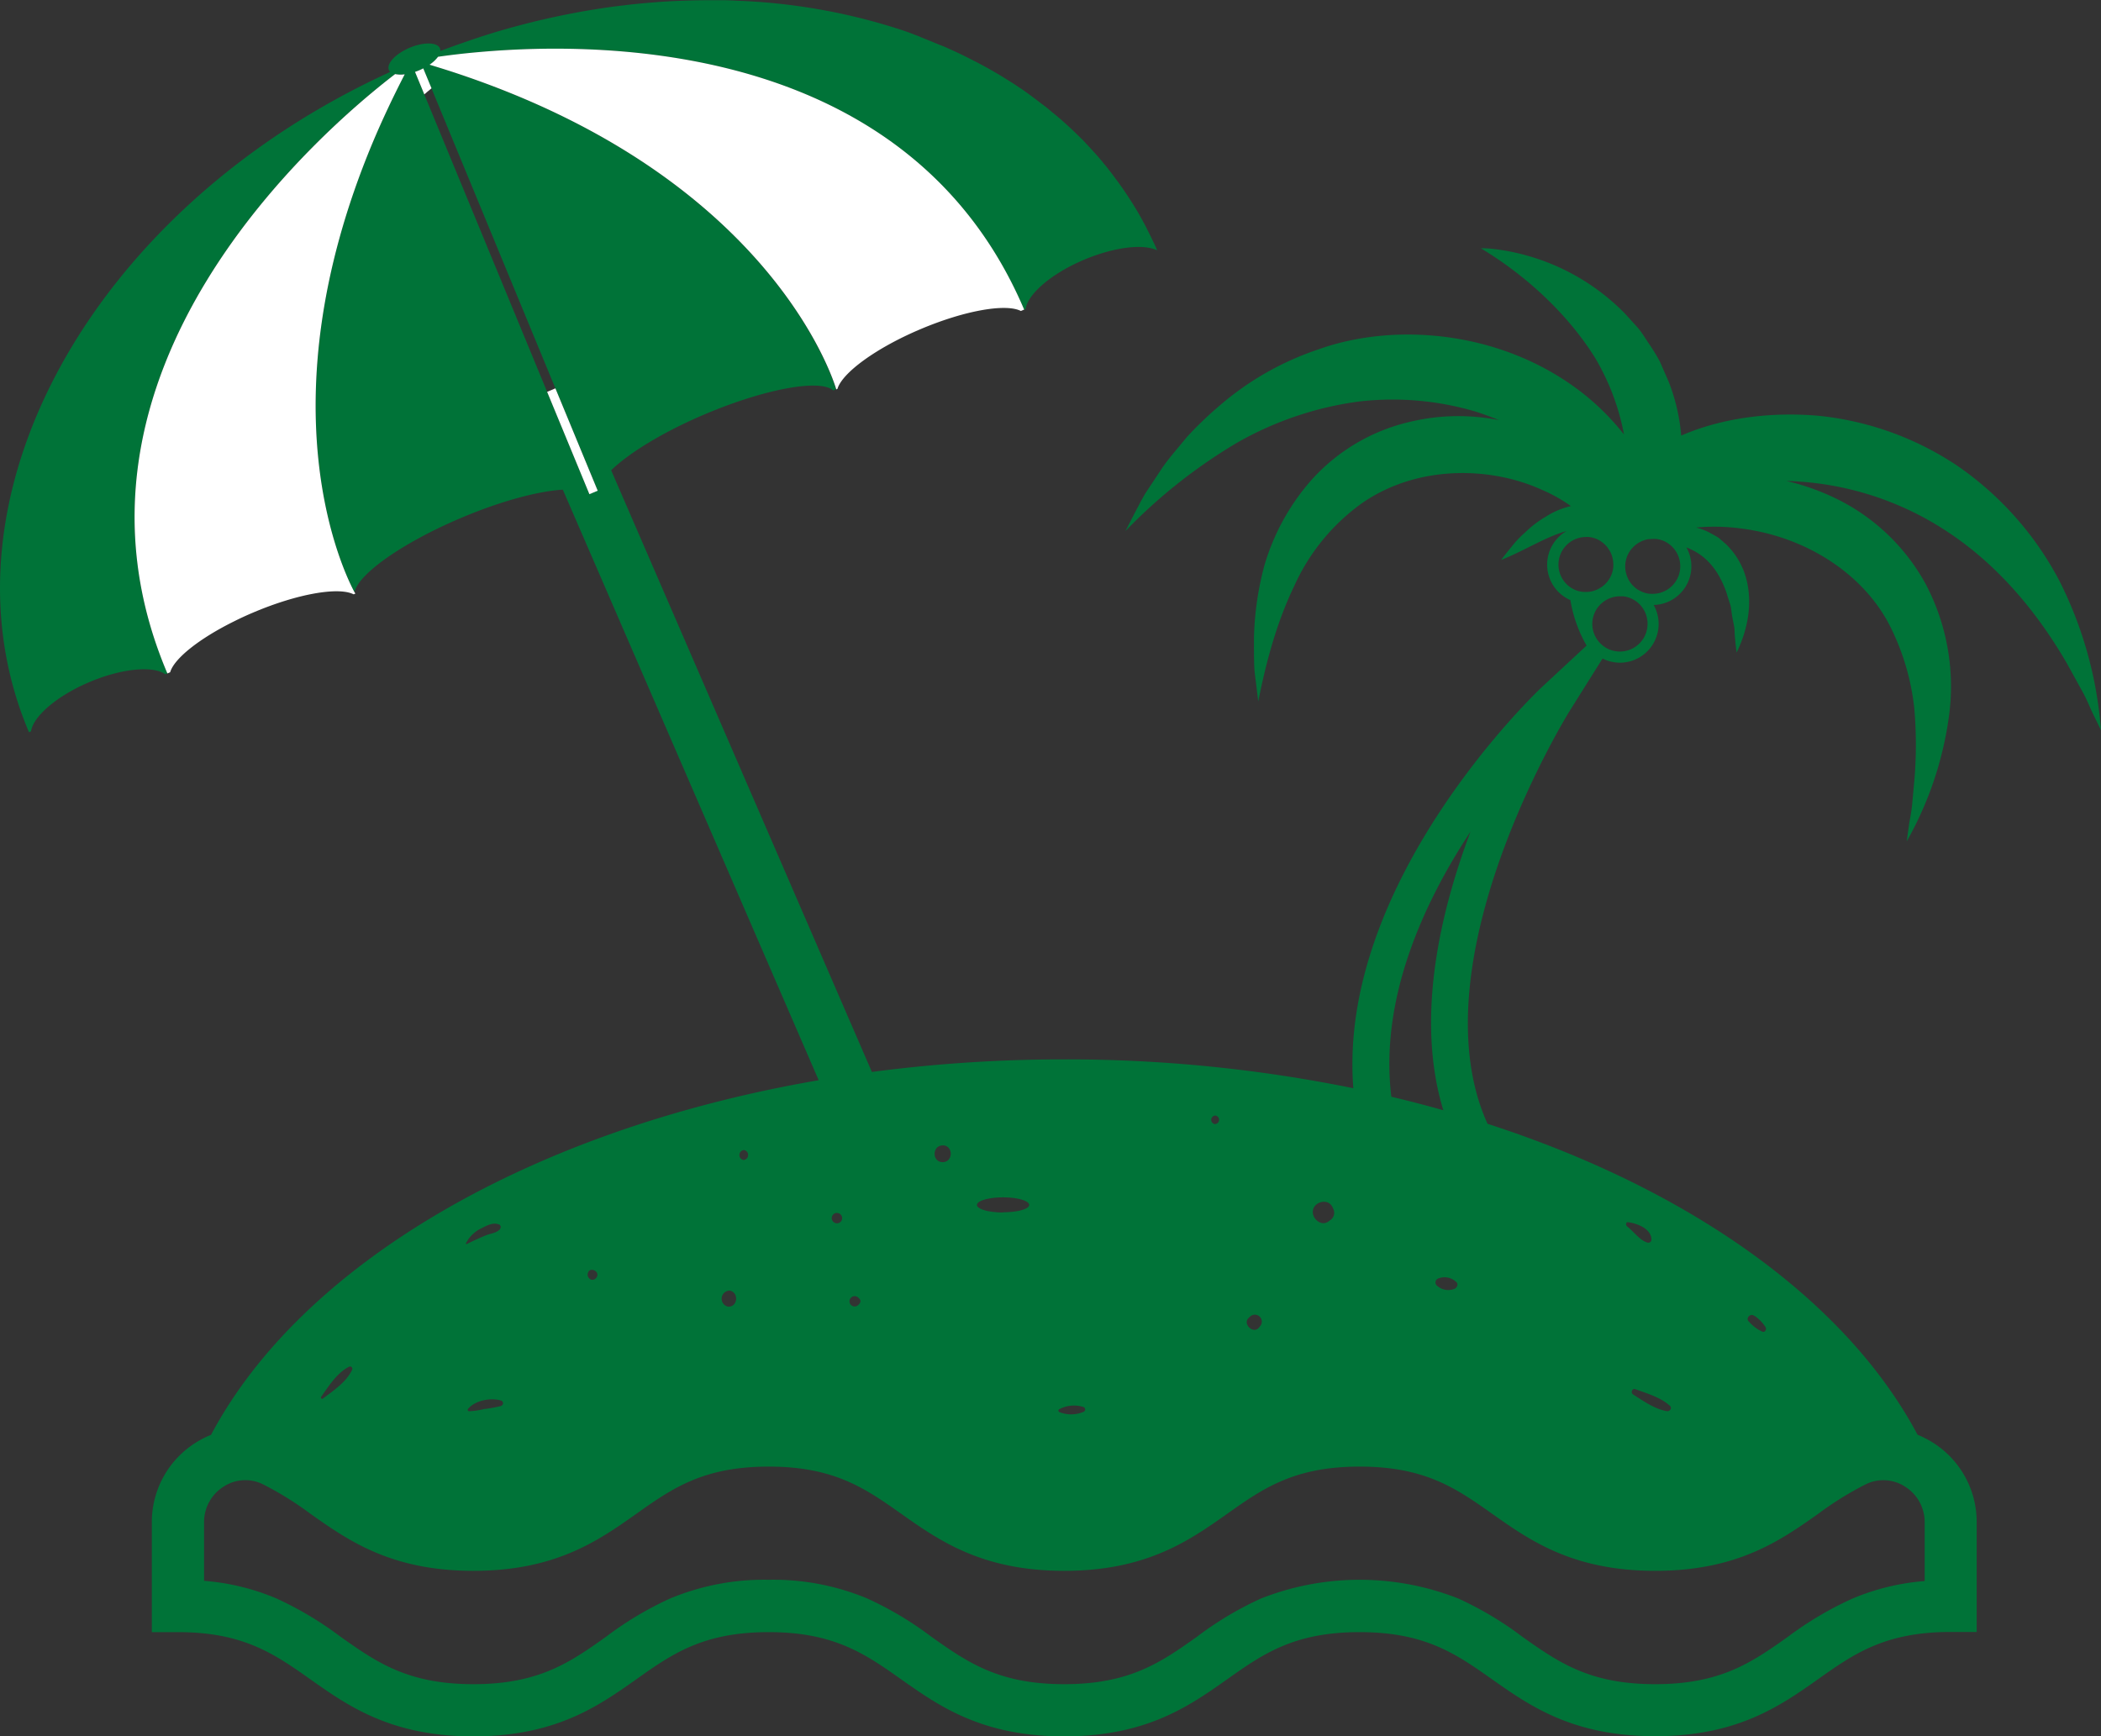 <svg id="Calque_1" data-name="Calque 1" xmlns="http://www.w3.org/2000/svg" viewBox="0 0 493.17 407.62"><rect x="0" y="0" width="493.17" height="407.62" fill="#333333" stroke="none"/><defs><style>.cls-1{fill:none;}.cls-2{fill:#007338;}.cls-3{fill:#fff;}</style></defs><title>iles</title><path class="cls-1" d="M305.36,359.09l.26-.32a1.63,1.63,0,0,0-2.3-2.3l-.32.27C301.35,358.11,304,360.74,305.36,359.09Z" transform="translate(-9.83 -47.4)"/><path class="cls-1" d="M424.26,359.05a8.7,8.7,0,0,0-2.58-2.69c-.91-.79-2.24.51-1.34,1.33a9.13,9.13,0,0,0,3.15,2.36C424.11,360.25,424.49,359.55,424.26,359.05Z" transform="translate(-9.83 -47.4)"/><path class="cls-1" d="M321.7,334.16l.35-.26a2.07,2.07,0,0,0,.72-2.74l-.18-.39c-.95-2-4-1.34-4.53.6S319.88,335.49,321.7,334.16Z" transform="translate(-9.83 -47.4)"/><path class="cls-1" d="M397.45,338.41c0-2.53-3.33-3.82-5.43-4.08-.59-.07-.63.72-.27,1,1.48,1.11,3,3.32,4.79,3.78A.73.73,0,0,0,397.45,338.41Z" transform="translate(-9.83 -47.4)"/><path class="cls-1" d="M264.11,377.69a7.44,7.44,0,0,0-5.68.53.39.39,0,0,0,0,.66,7.49,7.49,0,0,0,5.82-.09C264.76,378.57,264.56,377.83,264.11,377.69Z" transform="translate(-9.83 -47.4)"/><path class="cls-1" d="M351.17,350c.63-.21,1.05-1.15.44-1.64a4,4,0,0,0-4.21-.81,1,1,0,0,0-.41,1.58A3.91,3.91,0,0,0,351.17,350Z" transform="translate(-9.83 -47.4)"/><path class="cls-1" d="M401,378.67c.68.12,1.34-.71.73-1.26-2.17-2-5.36-2.92-8.08-3.89-.76-.26-1.16.85-.53,1.25C395.54,376.28,398.21,378.19,401,378.67Z" transform="translate(-9.83 -47.4)"/><path class="cls-1" d="M461.59,404.73A9.82,9.82,0,0,0,457,396.4a9.33,9.33,0,0,0-9.15-.58,76.66,76.66,0,0,0-11.28,7c-8.87,6.26-18.93,13.35-38.21,13.35s-29.34-7.09-38.21-13.35c-8.45-6-15.75-11.12-31.15-11.12s-22.7,5.15-31.16,11.12c-8.87,6.26-18.92,13.35-38.2,13.35s-29.33-7.09-38.2-13.35c-8.46-6-15.76-11.12-31.15-11.12s-22.69,5.15-31.14,11.12c-8.87,6.26-18.92,13.35-38.19,13.35s-29.33-7.09-38.2-13.35a77,77,0,0,0-11.27-7,9.3,9.3,0,0,0-9.15.57,9.82,9.82,0,0,0-4.61,8.33v13.84a54.24,54.24,0,0,1,17,4.14,80.65,80.65,0,0,1,15.06,9c8.45,6,15.75,11.12,31.15,11.12s22.69-5.15,31.13-11.12a79.37,79.37,0,0,1,15.07-9,57.31,57.31,0,0,1,23.13-4.39,57.34,57.34,0,0,1,23.13,4.39,79.37,79.37,0,0,1,15.07,9c8.45,6,15.75,11.12,31.15,11.12s22.7-5.15,31.15-11.12a79.37,79.37,0,0,1,15.07-9,63.18,63.18,0,0,1,46.28,0,79.68,79.68,0,0,1,15.07,9c8.45,6,15.75,11.12,31.15,11.12s22.7-5.15,31.16-11.12a80.43,80.43,0,0,1,15.07-9,54.17,54.17,0,0,1,17-4.14Z" transform="translate(-9.83 -47.4)"/><path class="cls-1" d="M295,309.31a1,1,0,0,0,0,2A1,1,0,0,0,295,309.31Z" transform="translate(-9.83 -47.4)"/><path class="cls-1" d="M245.25,328.48c-3.38,0-6.13.8-6.13,1.78s2.75,1.77,6.13,1.77,6.13-.79,6.13-1.77S248.64,328.48,245.25,328.48Z" transform="translate(-9.83 -47.4)"/><path class="cls-1" d="M148.15,345.75a.28.28,0,0,0-.11.08.3.3,0,0,0-.1.19c-.7,1.19.91,2.59,1.86,1.36s-.58-2.3-1.6-1.67v0Z" transform="translate(-9.83 -47.4)"/><path class="cls-1" d="M231.12,316.31c-2.53,0-2.54,3.94,0,3.94S233.66,316.31,231.12,316.31Z" transform="translate(-9.83 -47.4)"/><path class="cls-1" d="M184.39,317.4a1.18,1.18,0,0,0,0,2.35A1.18,1.18,0,0,0,184.39,317.4Z" transform="translate(-9.83 -47.4)"/><path class="cls-1" d="M180.82,350.42a1.9,1.9,0,0,0,0,3.79C183.25,354.21,183.25,350.42,180.82,350.42Z" transform="translate(-9.83 -47.4)"/><path class="cls-1" d="M400.49,174.47l0,0,0,0a6.57,6.57,0,0,0-1.93-.53,6.12,6.12,0,0,0-.74,0l-.29,0-.54.05-.31,0a5.12,5.12,0,0,0-.77.2,5.24,5.24,0,0,0-1.07.44,6.44,6.44,0,0,0-1.05.67,5.12,5.12,0,0,0-.49.44,6.1,6.1,0,0,0-1,1.2,6.68,6.68,0,0,0-.59,1.2,6.84,6.84,0,0,0-.36,1.5,6.46,6.46,0,0,0,.37,3,6.54,6.54,0,0,0,1,1.8,6.83,6.83,0,0,0,1.16,1.12c.12.09.24.18.37.26l0,0,.41.23a1.18,1.18,0,0,1,.19.11,7.12,7.12,0,0,0,.86.36h0a6.33,6.33,0,0,0,1.32.29,1.51,1.51,0,0,0,.3,0,6.47,6.47,0,0,0,3.15-12.33Z" transform="translate(-9.83 -47.4)"/><path class="cls-1" d="M336.42,304.88c4.14,1,8.2,2,12.21,3.17-.09-.3-.19-.6-.28-.91-6.09-21.21-.5-45.47,6.65-64.49C344,259.38,333.62,281.89,336.42,304.88Z" transform="translate(-9.83 -47.4)"/><path class="cls-1" d="M395.14,189.83a6.82,6.82,0,0,0-.92-.94,6.25,6.25,0,0,0-.61-.44l0,0-.38-.24-.22-.1-.21-.11-.14-.06a6.33,6.33,0,0,0-1.84-.49h-.14l-.58,0a6.24,6.24,0,0,0-1,.08l-.34.06a6.56,6.56,0,0,0-4.49,3.46,6.75,6.75,0,0,0-.64,2.17,6.68,6.68,0,0,0,.09,2,6.27,6.27,0,0,0,.68,1.84c.1.18.21.35.32.52l.29.4a4.4,4.4,0,0,0,.35.39,6.32,6.32,0,0,0,2,1.46,6.61,6.61,0,0,0,2,.55A6.48,6.48,0,0,0,395.29,190Z" transform="translate(-9.83 -47.4)"/><path class="cls-1" d="M381.4,186.42h.19a6.33,6.33,0,0,0,2-.14,6.61,6.61,0,0,0,2.43-1.14l.15-.11a6.42,6.42,0,0,0,2.39-4.33h0a6.88,6.88,0,0,0,0-1.11,6.41,6.41,0,0,0-.94-3l-.31-.45-.15-.21a6.66,6.66,0,0,0-2-1.68l-.24-.12a6.38,6.38,0,0,0-2.08-.59,5.79,5.79,0,0,0-.72,0,6.49,6.49,0,0,0-2,12.64A7,7,0,0,0,381.4,186.42Z" transform="translate(-9.83 -47.4)"/><path class="cls-1" d="M140.2,138.56,111.12,68.13l-.84.69-.86.74,28.84,69.84.33-.14Z" transform="translate(-9.83 -47.4)"/><path class="cls-1" d="M206.27,334.57a1.21,1.21,0,0,0,0-2.42A1.21,1.21,0,0,0,206.27,334.57Z" transform="translate(-9.83 -47.4)"/><path class="cls-1" d="M127.05,334.85c-1.45-.63-2.83.13-4.18.82a7.81,7.81,0,0,0-3.69,3.53c-.09.13.07.26.2.2,1.42-.66,2.93-1.37,4.37-2,1.21-.5,2.56-.52,3.44-1.52A.69.69,0,0,0,127.05,334.85Z" transform="translate(-9.83 -47.4)"/><path class="cls-1" d="M127.47,376.2c-2.44-.76-6.06-.06-7.79,1.91a.34.34,0,0,0,.24.58,17.3,17.3,0,0,0,3.49-.51,29.29,29.29,0,0,0,4.06-.74A.65.65,0,0,0,127.47,376.2Z" transform="translate(-9.83 -47.4)"/><path class="cls-1" d="M91.75,368.32C89,369.7,87,372.9,85.2,375.38c-.17.23.17.59.41.41C88,374,91.18,371.86,92.47,369A.53.53,0,0,0,91.75,368.32Z" transform="translate(-9.83 -47.4)"/><polygon class="cls-1" points="140.3 115.21 140.3 115.2 139.24 115.65 140.3 115.21"/><path class="cls-1" d="M209.2,352.88a1.23,1.23,0,0,0,2.07.86l.3-.29a.82.82,0,0,0,0-1.13l-.3-.29A1.22,1.22,0,0,0,209.2,352.88Z" transform="translate(-9.83 -47.4)"/><path class="cls-2" d="M493.36,184a75.26,75.26,0,0,0-24.09-27.26A71.61,71.61,0,0,0,436.6,145c-11.12-.93-21.84.48-31,4.18l-1.14.48a44.47,44.47,0,0,0-3-12.79l-2-4.57a43.46,43.46,0,0,0-2.51-4.12c-.9-1.31-1.68-2.66-2.66-3.82l-3-3.31a51.63,51.63,0,0,0-23.69-13.83,50.36,50.36,0,0,0-7.53-1.41,24,24,0,0,0-2.65-.13c11.43,6.89,20.79,16.1,26.73,25.57a55.14,55.14,0,0,1,6.88,18.14,59.26,59.26,0,0,0-8.6-8.81c-18.81-15.44-44.63-17.76-63.06-11.18a69,69,0,0,0-23,13,90,90,0,0,0-7.88,7.53c-2.14,2.62-4.17,4.9-5.76,7.18l-4.07,6.15c-1.09,1.86-1.9,3.51-2.6,4.81L274,172.08a124.78,124.78,0,0,1,26.1-20.68,78.58,78.58,0,0,1,28.73-9.74,68.46,68.46,0,0,1,27.57,2.43c1.82.59,3.59,1.25,5.32,1.95a48.61,48.61,0,0,0-20.25.24,44.56,44.56,0,0,0-23.88,13.89,52.73,52.73,0,0,0-11,20.1,71.54,71.54,0,0,0-2.42,17c0,2.37,0,4.48.06,6.31s.35,3.39.48,4.66c.31,2.51.47,3.86.47,3.86,1.9-9.68,4.51-19,8.49-27.22a48.21,48.21,0,0,1,16-19.45c13.12-9,30.16-8.46,42-3.08a36.28,36.28,0,0,1,6.9,3.86,18.71,18.71,0,0,0-5.92,2.51,24.23,24.23,0,0,0-4.84,3.7,23,23,0,0,0-3.16,3.33c-1.61,1.95-2.45,3.11-2.45,3.11,5.15-2.07,9.59-4.88,14-6.37.45-.17.89-.29,1.33-.41a9.1,9.1,0,0,0,.92,16.21,32.12,32.12,0,0,0,3.45,10.05l.36.61-10.57,9.82c-.6.56-48,45.34-44.19,94.11a337,337,0,0,0-67.87-6.77,343.56,343.56,0,0,0-45.14,2.95l-61.2-141.25c4.09-4,12.18-9,22-13.16,14.18-6,27-8.32,30.15-5.59l.62-.26S192.24,89.26,116,64.27c-1.75-.57-3.53-1.12-5.34-1.67a8.07,8.07,0,0,0,2-1.86c2.48-.36,5.77-.77,9.68-1.11h0c31-2.76,101.5-1.63,127.87,60.47l.36-.15c.51-3.5,6-8.3,13.69-11.56,7.13-3,13.92-3.8,17.19-2.22l-.24-.57c-.25-.58-.52-1.14-.79-1.69-.42-.89-.87-1.8-1.32-2.68-.28-.6-.59-1.16-.91-1.75-1.22-2.28-2.57-4.47-4-6.6-.38-.58-.77-1.16-1.19-1.74s-.95-1.33-1.43-1.95c-.77-1.07-1.59-2.11-2.42-3.15a1.18,1.18,0,0,1-.27-.31c-1-1.25-2.11-2.47-3.22-3.68L264,80.27,262.69,79c-1.91-1.86-3.88-3.67-6-5.35-.61-.54-1.26-1.07-1.92-1.56s-1.31-1-2-1.52c-1.34-1-2.69-2-4.07-2.89-.7-.48-1.41-.93-2.13-1.37-2.84-1.81-5.79-3.47-8.84-5-1.2-.61-2.45-1.23-3.67-1.8l-1.3-.58c-.78-.36-1.57-.72-2.38-1l-2.41-1c-.81-.33-1.64-.64-2.44-1L223.11,55c-.83-.29-1.68-.57-2.5-.84a140.82,140.82,0,0,0-37.77-6.59c-.94-.06-1.87-.09-2.82-.12h-.46c-.88,0-1.77,0-2.68,0-4.08,0-8.19.12-12.35.41l-2.34.19c-2,.16-4,.36-5.95.61-1.68.18-3.37.41-5.05.67a181.37,181.37,0,0,0-19.09,3.94q-6.54,1.7-13.09,4-2.91,1-5.8,2.09a1.52,1.52,0,0,0-.11-.6c-.63-1.48-3.82-1.54-7.13-.14s-5.48,3.75-4.85,5.23a1.47,1.47,0,0,0,.31.44C31.35,96.27-6.52,164.78,16.63,219.3l.48-.2c.51-3.51,6.05-8.32,13.68-11.56s15-3.9,17.85-1.84l1.13-.48-.65.28C19,134.66,85.84,77.63,102.58,64.78a6.6,6.6,0,0,0,2.25.06q-4.24,8.25-7.51,16c-26.12,62.49-6.38,101.7-4.27,105.59.86-4.24,11.19-11.57,24.89-17.39,9.4-4,18.21-6.34,24-6.68L202,301c-67.56,11.61-121.32,43.11-142.64,83.26a21.44,21.44,0,0,0-3.57,1.82,22,22,0,0,0-10.32,18.67v25.82h6.12c15.4,0,22.7,5.15,31.15,11.12,8.87,6.26,18.92,13.35,38.2,13.35s29.32-7.09,38.19-13.35c8.45-6,15.74-11.12,31.14-11.12s22.69,5.15,31.15,11.12c8.87,6.26,18.92,13.35,38.2,13.35s29.33-7.09,38.2-13.35c8.46-6,15.76-11.12,31.16-11.12s22.7,5.15,31.15,11.12C369,447.93,379.06,455,398.34,455s29.34-7.09,38.21-13.35c8.45-6,15.76-11.12,31.16-11.12h6.11V404.73a22,22,0,0,0-10.31-18.67,22.72,22.72,0,0,0-3.57-1.83c-16.72-31.46-53.35-57.61-100.94-73a47.92,47.92,0,0,1-2.36-6.41c-10.92-38,21.32-90,21.65-90.53L386,202a9.07,9.07,0,0,0,3.09.92,8.72,8.72,0,0,0,1,.06A9.1,9.1,0,0,0,398,189.43a9.08,9.08,0,0,0,7.68-13.53c.52.21,1,.44,1.5.68,4.22,2.13,6.5,6,7.86,9.81.31,1,.6,1.92.89,2.82s.32,1.87.47,2.72.32,1.68.47,2.43.11,1.49.16,2.13c.22,2.58.44,4.11.44,4.11,2.49-5.13,3.86-11.33,2.24-17.41a17.53,17.53,0,0,0-4.7-8l-1.72-1.5c-.63-.41-1.29-.76-1.93-1.11a13.37,13.37,0,0,0-3.42-1.33,47,47,0,0,1,10.47.21c16.05,2,29.57,11.37,35.42,23.64a56.43,56.43,0,0,1,5.35,18.64,99.47,99.47,0,0,1,.06,16.27c-.21,2.33-.4,4.43-.57,6.25s-.52,3.39-.72,4.66c-.36,2.58-.55,4-.55,4a82.07,82.07,0,0,0,9.89-29.2,51.58,51.58,0,0,0-5.41-31.15,47.84,47.84,0,0,0-22.31-20.71,54.54,54.54,0,0,0-10.42-3.54,71.73,71.73,0,0,1,37.72,11.86c13.79,9.05,22.74,21.67,28.15,31,1.32,2.4,2.5,4.55,3.54,6.42s1.73,3.61,2.37,5l2.06,4.22A93.25,93.25,0,0,0,493.36,184ZM429.5,431.67c-8.46,6-15.76,11.12-31.16,11.12s-22.7-5.15-31.15-11.12a79.68,79.68,0,0,0-15.07-9,63.18,63.18,0,0,0-46.28,0,79.37,79.37,0,0,0-15.07,9c-8.45,6-15.75,11.12-31.15,11.12s-22.7-5.15-31.15-11.12a79.37,79.37,0,0,0-15.07-9,57.34,57.34,0,0,0-23.13-4.39,57.31,57.31,0,0,0-23.13,4.39,79.37,79.37,0,0,0-15.07,9c-8.44,6-15.74,11.12-31.13,11.12s-22.7-5.15-31.15-11.12a80.65,80.65,0,0,0-15.06-9,54.24,54.24,0,0,0-17-4.14V404.73a9.82,9.82,0,0,1,4.61-8.33,9.3,9.3,0,0,1,9.15-.57,77,77,0,0,1,11.27,7c8.87,6.26,18.92,13.35,38.2,13.35s29.32-7.09,38.19-13.35c8.45-6,15.74-11.12,31.14-11.12s22.69,5.15,31.15,11.12c8.87,6.26,18.92,13.35,38.2,13.35s29.33-7.09,38.2-13.35c8.46-6,15.76-11.12,31.16-11.12s22.7,5.15,31.15,11.12c8.87,6.26,18.93,13.35,38.21,13.35s29.34-7.09,38.21-13.35a76.66,76.66,0,0,1,11.28-7,9.33,9.33,0,0,1,9.15.58,9.82,9.82,0,0,1,4.61,8.33v13.84a54.17,54.17,0,0,0-17,4.14A80.43,80.43,0,0,0,429.5,431.67ZM149.8,347.38c-1,1.23-2.56-.17-1.86-1.36a.3.3,0,0,1,.1-.19.28.28,0,0,1,.11-.08l0-.07v0C149.22,345.08,150.66,346.26,149.8,347.38Zm31,3c2.43,0,2.43,3.79,0,3.79A1.9,1.9,0,0,1,180.82,350.42Zm3.57-33a1.18,1.18,0,0,1,0,2.35A1.18,1.18,0,0,1,184.39,317.4Zm46.73-1.09c2.54,0,2.53,3.94,0,3.94S228.59,316.31,231.12,316.31Zm63.89-7a1,1,0,0,1,0,2A1,1,0,0,1,295,309.31Zm8,47.43.32-.27a1.63,1.63,0,0,1,2.3,2.3l-.26.32C304,360.74,301.35,358.11,303,356.74Zm15.06-25.37c.53-1.94,3.58-2.59,4.53-.6l.18.39a2.07,2.07,0,0,1-.72,2.74l-.35.26C319.88,335.49,317.53,333.3,318.06,331.37Zm74,3c2.1.26,5.42,1.55,5.43,4.08a.73.73,0,0,1-.91.69c-1.79-.46-3.31-2.67-4.79-3.78C391.39,335.05,391.43,334.26,392,334.33Zm29.66,22a8.7,8.7,0,0,1,2.58,2.69c.23.5-.15,1.2-.77,1a9.13,9.13,0,0,1-3.15-2.36C419.44,356.87,420.77,355.57,421.68,356.36Zm-74.28-8.81a4,4,0,0,1,4.21.81c.61.49.19,1.43-.44,1.64a3.91,3.91,0,0,1-4.18-.87A1,1,0,0,1,347.4,347.55Zm46.29,26c2.72,1,5.91,1.91,8.08,3.89.61.55,0,1.38-.73,1.26-2.83-.48-5.5-2.39-7.88-3.9C392.53,374.37,392.93,373.26,393.69,373.52Zm-129.44,5.27a7.49,7.49,0,0,1-5.82.09.39.39,0,0,1,0-.66,7.44,7.44,0,0,1,5.68-.53C264.56,377.83,264.76,378.57,264.25,378.79Zm-19-46.76c-3.38,0-6.13-.79-6.13-1.77s2.75-1.78,6.13-1.78,6.13.8,6.13,1.78S248.64,332,245.25,332Zm-33.68,21.42-.3.29a1.21,1.21,0,1,1,0-1.71l.3.29A.82.82,0,0,1,211.57,353.45Zm-5.3-21.3a1.21,1.21,0,0,1,0,2.42A1.21,1.21,0,0,1,206.27,332.15Zm-78.8,45.29a29.29,29.29,0,0,1-4.06.74,17.3,17.3,0,0,1-3.49.51.34.34,0,0,1-.24-.58c1.73-2,5.35-2.67,7.79-1.91A.65.65,0,0,1,127.47,377.44Zm-.28-41.52c-.88,1-2.23,1-3.44,1.52-1.44.59-3,1.3-4.37,2-.13.06-.29-.07-.2-.2a7.81,7.81,0,0,1,3.69-3.53c1.35-.69,2.73-1.45,4.18-.82A.69.69,0,0,1,127.19,335.92ZM92.47,369c-1.29,2.82-4.44,4.92-6.86,6.75-.24.18-.58-.18-.41-.41,1.76-2.48,3.76-5.68,6.55-7.06A.53.53,0,0,1,92.47,369ZM138.26,139.4,109.42,69.56l-2.18-5.28c.33-.12.67-.24,1-.38s.63-.29.93-.45l1.94,4.68,29.08,70.43,9.93,24h0l-1.06.44-.15.06-.74.31ZM348.35,307.14c.09.31.19.61.28.91-4-1.13-8.07-2.19-12.21-3.17-2.8-23,7.56-45.5,18.58-62.23C347.85,261.67,342.26,285.93,348.35,307.14ZM404.2,181.06a6.48,6.48,0,0,1-6.86,5.74,1.51,1.51,0,0,1-.3,0,6.33,6.33,0,0,1-1.32-.29h0a7.12,7.12,0,0,1-.86-.36,1.18,1.18,0,0,0-.19-.11l-.41-.23,0,0c-.13-.08-.25-.17-.37-.26a6.83,6.83,0,0,1-1.16-1.12,6.54,6.54,0,0,1-1-1.8,6.46,6.46,0,0,1-.37-3,6.84,6.84,0,0,1,.36-1.5,6.68,6.68,0,0,1,.59-1.2,6.1,6.1,0,0,1,1-1.2,5.12,5.12,0,0,1,.49-.44,6.44,6.44,0,0,1,1.05-.67,5.24,5.24,0,0,1,1.07-.44,5.12,5.12,0,0,1,.77-.2l.31,0,.54-.05.29,0a6.12,6.12,0,0,1,.74,0,6.57,6.57,0,0,1,1.93.53l0,0,0,0A6.51,6.51,0,0,1,404.2,181.06Zm-7.68,13.53a6.49,6.49,0,0,1-7.16,5.73,6.61,6.61,0,0,1-2-.55,6.32,6.32,0,0,1-2-1.46,4.4,4.4,0,0,1-.35-.39l-.29-.4c-.11-.17-.22-.34-.32-.52a6.27,6.27,0,0,1-.68-1.84,6.68,6.68,0,0,1-.09-2,6.75,6.75,0,0,1,.64-2.17,6.56,6.56,0,0,1,4.49-3.46l.34-.06a6.24,6.24,0,0,1,1-.08l.58,0h.14a6.33,6.33,0,0,1,1.84.49l.14.06.21.11.22.1.38.24,0,0a6.25,6.25,0,0,1,.61.44,6.82,6.82,0,0,1,.92.94l.15.2A6.47,6.47,0,0,1,396.52,194.59ZM378.07,185a6.48,6.48,0,0,1,4-11.53,5.79,5.79,0,0,1,.72,0,6.38,6.38,0,0,1,2.08.59l.24.12a6.66,6.66,0,0,1,2,1.68l.15.21.31.45a6.41,6.41,0,0,1,.94,3,6.88,6.88,0,0,1,0,1.11h0a6.42,6.42,0,0,1-2.39,4.33l-.15.11a6.61,6.61,0,0,1-2.43,1.14,6.33,6.33,0,0,1-2,.14h-.19a7,7,0,0,1-1.3-.28A6.46,6.46,0,0,1,378.07,185Z" transform="translate(-9.83 -47.4)"/><path class="cls-3" d="M97.32,80.85q3.27-7.77,7.51-16a6.6,6.6,0,0,1-2.25-.06C85.84,77.63,19,134.66,49.12,205.5l.65-.28c.94-3.23,6.87-7.94,15.11-12,1.39-.7,2.83-1.36,4.34-2,10.46-4.45,20.12-6.09,23.62-4.29l.38-.16s0-.11-.16-.31v0C90.94,182.55,71.2,143.34,97.32,80.85Z" transform="translate(-9.83 -47.4)"/><path class="cls-3" d="M122.33,59.62h0c-3.91.34-7.2.75-9.68,1.11a8.07,8.07,0,0,1-2,1.86c1.81.55,3.59,1.1,5.34,1.67,76.28,25,90.14,74.56,90.14,74.56l.27-.12c1.13-3.77,9-9.57,19.45-14s20.11-6.09,23.61-4.29l.77-.33C223.83,58,153.36,56.86,122.33,59.62Z" transform="translate(-9.83 -47.4)"/><path class="cls-3" d="M111.12,68.13l-1.94-4.68q-.45.24-.93.45c-.34.14-.68.26-1,.38l2.18,5.28.86-.74Z" transform="translate(-9.83 -47.4)"/><polygon class="cls-3" points="139.09 115.71 139.24 115.65 140.3 115.2 130.37 91.17 128.75 91.86 128.43 92 138.35 116.02 139.09 115.71"/></svg>